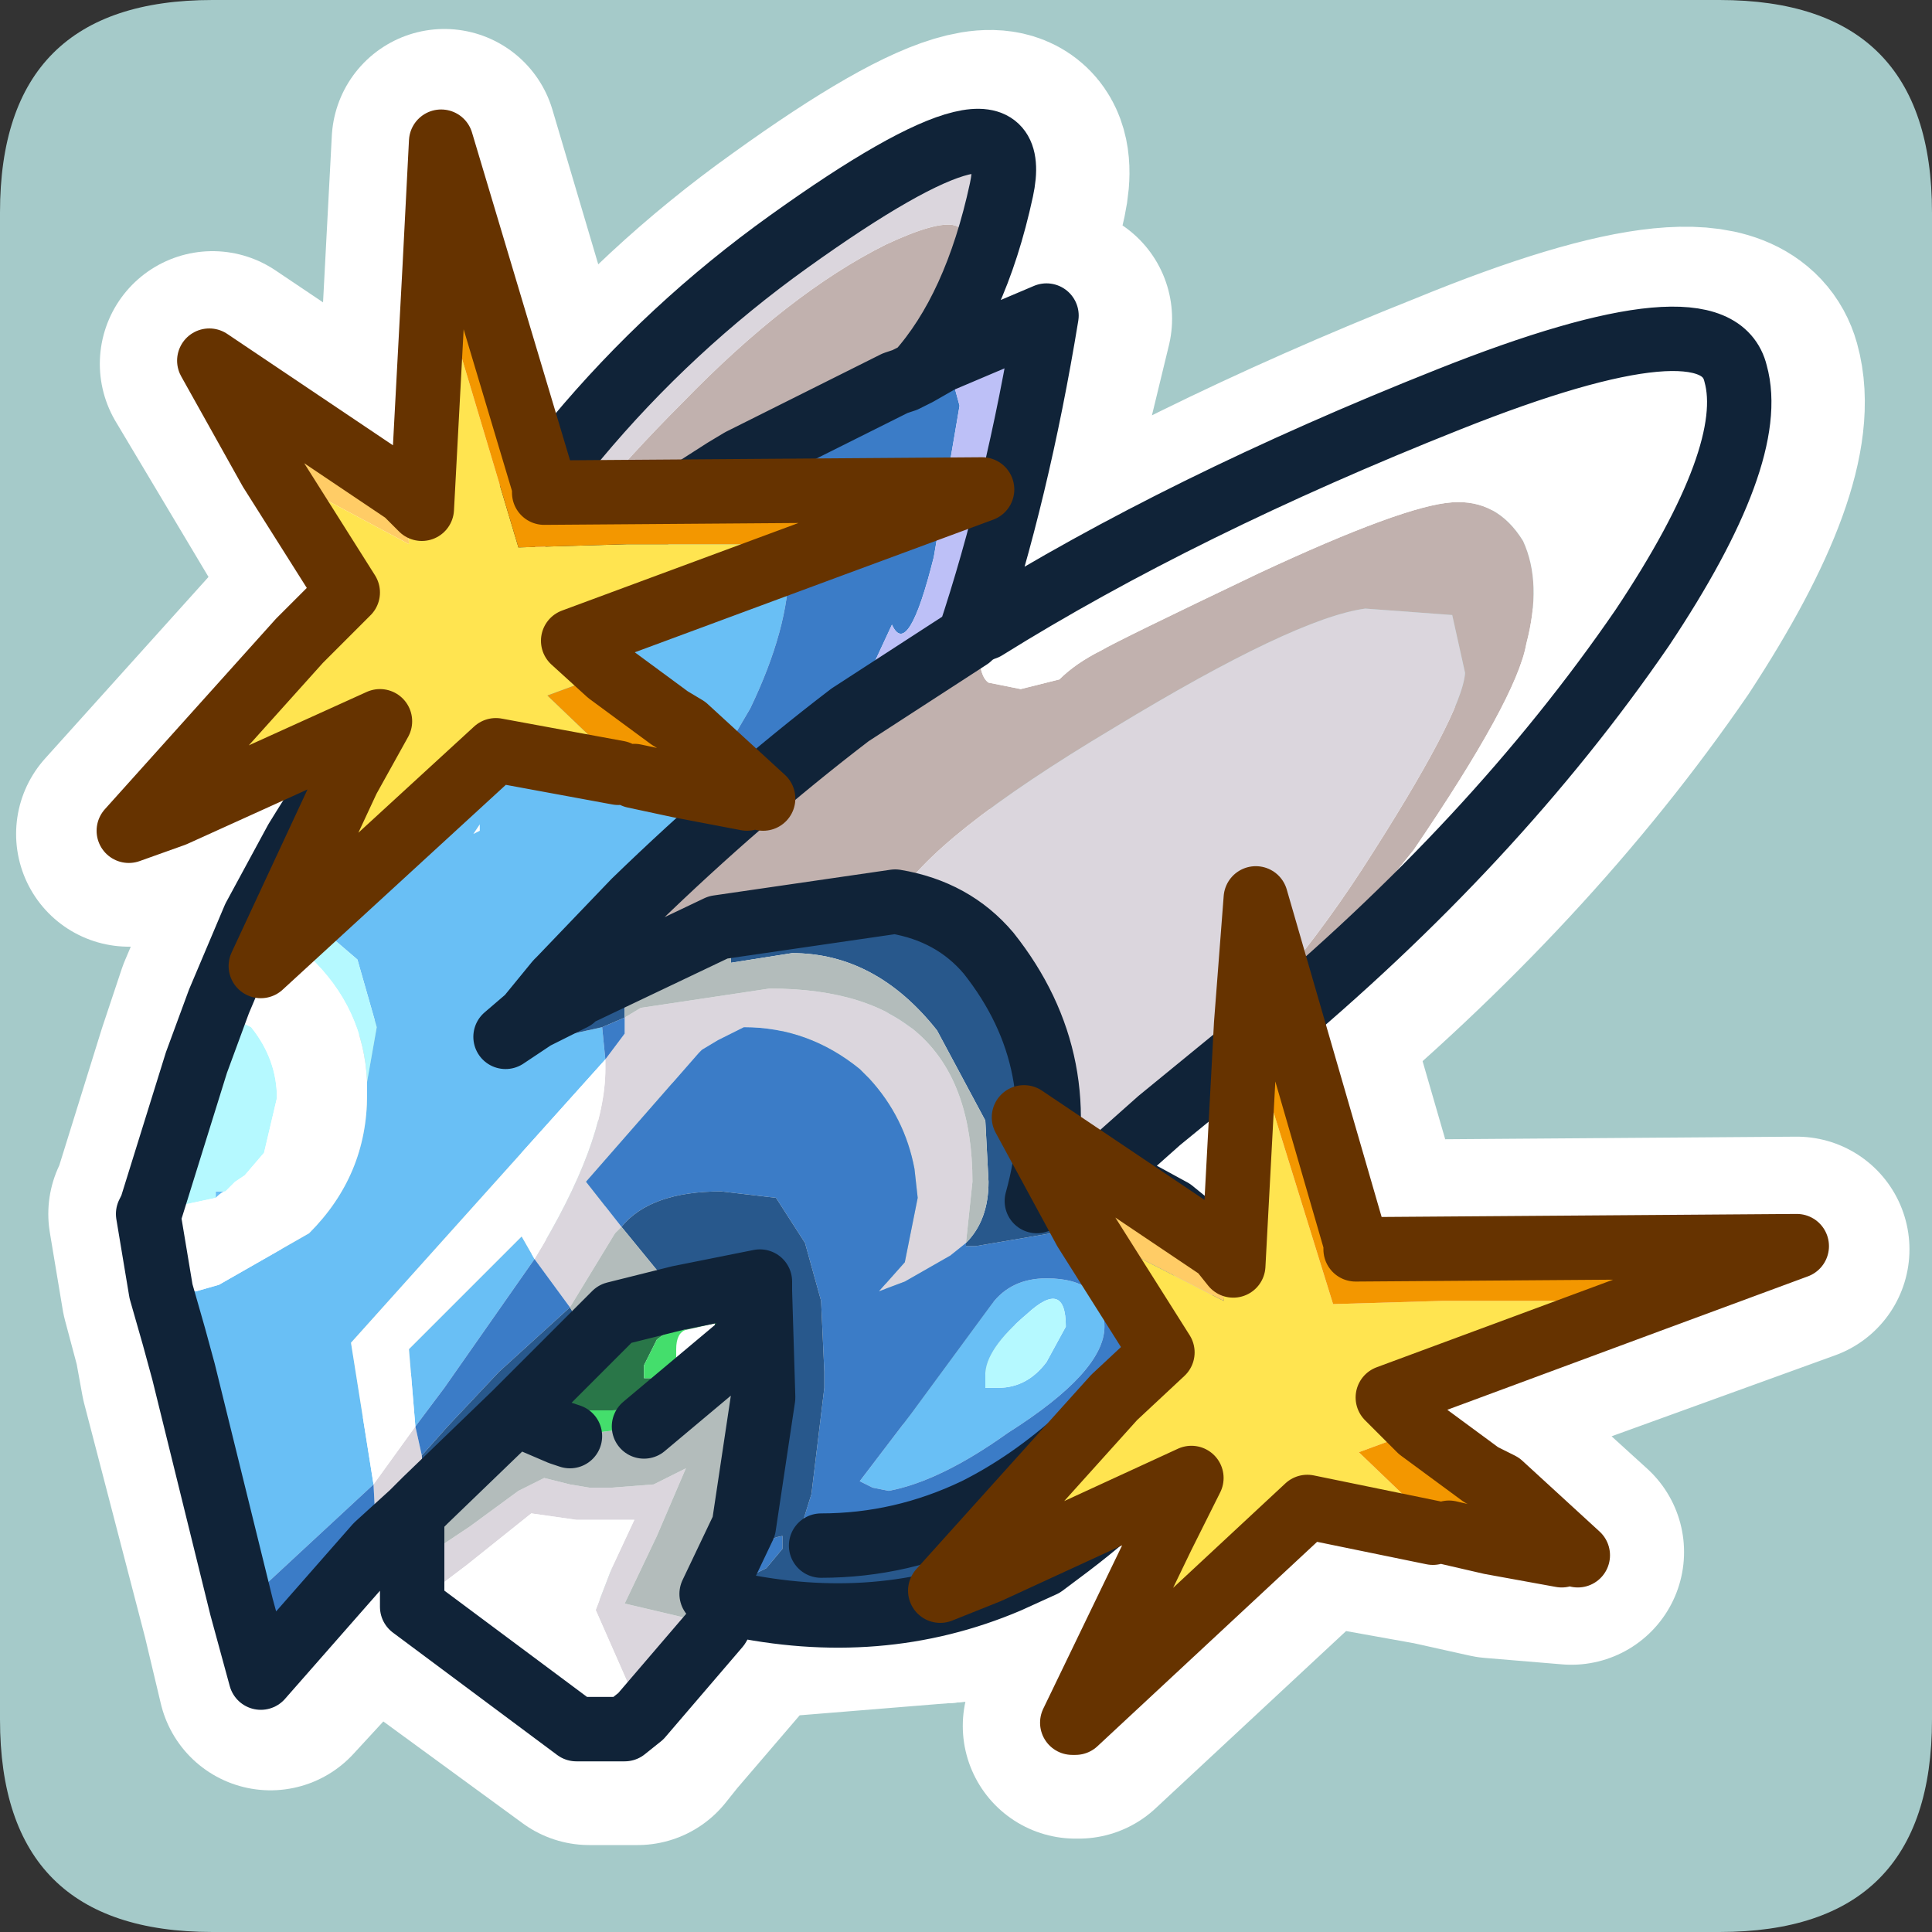 <?xml version="1.0" encoding="UTF-8" standalone="no"?>
<svg xmlns:ffdec="https://www.free-decompiler.com/flash" xmlns:xlink="http://www.w3.org/1999/xlink" ffdec:objectType="frame" height="30.0px" width="30.0px" xmlns="http://www.w3.org/2000/svg">
  <rect width="100%" height="100%" fill="#333333" stroke="none"/>
  <g transform="matrix(1.0, 0.0, 0.0, 1.0, 0.0, 0.0)">
    <use ffdec:characterId="1" height="30.0" transform="matrix(1.0, 0.0, 0.0, 1.0, 0.0, 0.0)" width="30.0" xlink:href="#shape0"/>
  </g>
  <defs>
    <g id="shape0" transform="matrix(1.0, 0.0, 0.0, 1.0, 0.0, 0.0)">
      <path d="M0.0 0.0 L30.0 0.0 30.0 30.0 0.0 30.0 0.0 0.0" fill="#33cc66" fill-opacity="0.0" fill-rule="evenodd" stroke="none"/>
      <path d="M0.0 3.3 Q0.0 0.0 3.3 0.0 L26.7 0.0 Q30.0 0.0 30.0 3.3 L30.0 26.7 Q30.0 30.0 26.7 30.0 L3.3 30.0 Q0.0 30.0 0.0 26.7 L0.0 3.3" fill="#a5cac9" fill-rule="evenodd" stroke="none"/>
      <path d="M9.65 12.05 L7.7 11.65 4.1 15.05 4.05 15.05 5.9 11.25 2.0 12.95 4.7 9.95 5.45 9.25 3.3 5.65 6.35 7.7 6.6 7.9 6.9 2.2 8.5 7.6 8.5 7.7 15.3 7.65 8.95 9.95 9.45 10.5 10.4 11.2 10.7 11.35 11.8 12.35 10.55 12.25 9.9 12.1 M18.95 19.45 L19.2 19.7 19.55 14.0 21.1 19.35 21.1 19.45 27.9 19.4 21.55 21.7 22.1 22.25 23.05 22.95 23.3 23.1 24.4 24.1 23.2 24.0 22.3 23.8 20.35 23.45 16.75 26.8 16.7 26.8 18.55 23.0 14.65 24.7 17.3 21.7 18.05 21.0 15.9 17.4 18.95 19.45 Z" fill="none" stroke="#ffffff" stroke-linecap="round" stroke-linejoin="round" stroke-width="3.5"/>
      <path d="M16.45 4.95 L15.25 9.9 15.45 9.8 Q18.5 7.9 22.65 6.25 26.8 4.55 27.15 5.8 27.5 7.05 25.7 9.8 23.4 13.15 19.85 16.1 L18.2 17.45 17.25 18.2 18.35 18.8 19.75 19.9 19.8 19.9 Q19.3 22.15 16.8 24.05 L16.4 24.3 15.85 24.6 11.55 24.95 11.3 25.25 10.1 26.65 9.9 26.9 9.7 26.9 9.15 26.9 6.55 25.0 6.55 23.5 4.2 26.05 3.95 25.0 3.0 21.35 2.9 20.8 2.7 20.05 2.5 18.85 2.55 18.75 3.25 16.5 3.55 15.6 4.1 14.3 4.75 13.1 Q5.75 11.55 6.3 11.05 L6.6 10.75 Q8.75 6.4 12.4 3.8 16.15 1.1 15.75 3.0 15.35 4.85 14.45 5.8 L14.75 5.65 16.45 4.95 M6.6 10.75 L8.15 9.5 8.8 9.05 Q10.0 8.15 11.45 7.35 L11.7 7.2 14.1 6.0 14.2 5.9 14.45 5.8 M17.25 18.2 L16.75 18.45 16.3 18.7 Q16.9 16.5 15.5 14.85 15.0 14.15 14.1 14.0 13.0 13.85 11.3 14.45 L9.25 15.45 9.2 15.45 9.1 15.55 8.5 15.8 8.05 16.15 8.35 15.8 8.85 15.25 8.85 15.2 10.0 14.0 Q11.7 12.45 13.4 11.1 L15.25 9.9 M10.15 22.2 L11.75 20.9 11.95 20.05 12.0 19.9 9.75 20.45 8.2 22.0 8.85 22.25 M12.0 19.9 L12.0 20.05 12.05 21.7 11.75 23.7 Q11.3 24.45 11.2 24.75 L11.55 24.95 M12.95 24.05 Q14.15 24.05 15.35 23.45 17.05 22.65 18.45 20.6 M6.55 23.5 L6.8 23.35 8.2 22.0" fill="none" stroke="#ffffff" stroke-linecap="round" stroke-linejoin="round" stroke-width="3.5"/>
      <path d="M7.95 9.45 Q8.95 7.9 10.6 6.25 12.25 4.55 13.75 3.8 15.35 3.05 14.85 4.1 L13.9 5.95 11.5 7.15 11.25 7.3 8.6 9.0 7.95 9.45 M8.3 15.8 L7.85 16.1 8.2 15.8 8.65 15.25 8.7 15.2 9.85 14.0 Q11.5 12.4 13.2 11.1 L15.05 9.9 Q15.15 9.8 15.3 9.75 L15.2 10.05 Q15.2 10.5 15.35 10.6 L15.85 10.7 16.45 10.55 Q16.7 10.3 17.1 10.1 17.35 9.95 19.55 8.9 21.8 7.85 22.55 7.8 23.25 7.75 23.65 8.4 23.95 9.05 23.7 10.0 23.55 10.85 21.95 13.2 L19.65 16.05 18.0 17.4 18.0 17.1 Q19.75 15.65 21.15 13.5 22.7 11.1 22.75 10.45 L22.55 9.55 21.2 9.45 Q20.1 9.6 17.3 11.3 14.45 13.0 13.9 14.0 L11.15 14.4 9.05 15.4 9.0 15.4 8.9 15.5 8.3 15.8" fill="#c1b1ae" fill-rule="evenodd" stroke="none"/>
      <path d="M13.9 5.95 L14.85 4.1 Q15.35 3.05 13.75 3.8 12.25 4.55 10.6 6.25 8.95 7.9 7.95 9.45 L6.45 10.7 Q8.55 6.4 12.25 3.75 15.95 1.1 15.55 2.95 15.15 4.8 14.25 5.8 L14.05 5.9 13.9 5.95 M13.9 14.0 Q14.45 13.0 17.3 11.3 20.1 9.6 21.2 9.45 L22.55 9.55 22.75 10.45 Q22.7 11.1 21.15 13.5 19.75 15.65 18.0 17.1 L18.0 17.4 17.1 18.2 16.55 18.4 Q16.25 18.5 16.1 18.65 16.7 16.5 15.35 14.8 14.8 14.15 13.9 14.0 M15.0 19.3 L14.75 19.5 14.05 19.9 13.65 20.05 14.05 19.6 14.25 18.6 14.2 18.15 Q14.05 17.35 13.5 16.75 L13.45 16.7 13.35 16.6 Q12.55 15.95 11.55 15.95 L11.15 16.15 10.9 16.3 10.85 16.35 9.1 18.35 9.65 19.05 9.55 19.15 8.85 20.3 8.3 19.55 Q9.4 17.75 9.4 16.6 L9.4 16.45 9.7 16.05 9.7 15.8 9.95 15.65 11.95 15.35 Q15.1 15.35 15.1 18.35 L15.0 19.3 M11.15 25.25 L9.95 26.65 9.7 26.85 9.8 26.25 9.25 25.0 9.5 24.35 9.85 23.6 8.95 23.6 8.25 23.5 7.25 24.3 Q6.65 24.75 6.4 24.95 L6.4 24.3 7.3 23.7 8.05 23.15 8.45 22.95 8.85 23.05 9.15 23.1 9.5 23.1 10.15 23.05 10.65 22.8 10.2 23.85 9.7 24.9 10.55 25.1 11.15 25.25 M6.4 23.5 L5.85 24.0 5.8 23.05 6.45 22.15 6.55 22.6 6.6 23.3 6.4 23.5" fill="#dbd6dd" fill-rule="evenodd" stroke="none"/>
      <path d="M11.65 7.45 L11.95 7.7 12.25 8.8 Q12.25 9.75 11.65 11.0 L10.3 13.3 9.85 14.0 8.7 15.2 8.65 15.25 8.2 15.8 7.85 16.1 8.3 15.8 8.9 16.05 9.35 15.95 9.4 16.45 5.45 20.85 5.8 23.05 3.75 24.95 2.85 21.3 2.7 20.75 2.5 20.05 2.7 20.05 3.05 20.05 3.4 19.95 4.8 19.15 Q5.7 18.25 5.7 17.0 L5.7 16.8 5.85 15.95 5.55 14.9 4.85 14.3 Q5.75 12.3 7.7 10.3 9.5 8.5 11.65 7.45 M16.55 20.6 Q16.55 19.85 15.95 20.4 15.3 20.95 15.3 21.35 L15.3 21.55 15.5 21.55 Q15.95 21.55 16.25 21.15 L16.55 20.6 M16.25 19.85 Q17.15 19.85 17.15 20.6 17.15 21.3 15.65 22.25 14.6 23.0 13.8 23.15 L13.55 23.1 13.35 23.0 14.15 21.95 15.4 20.25 Q15.7 19.85 16.25 19.85 M6.45 22.15 L6.35 20.95 8.1 19.2 8.3 19.55 6.9 21.55 6.45 22.15 M3.5 18.5 Q3.45 18.5 3.35 18.6 L3.35 18.5 3.5 18.5" fill="#69bff5" fill-rule="evenodd" stroke="none"/>
      <path d="M11.25 7.3 L11.5 7.15 13.9 5.95 14.05 5.9 14.25 5.8 14.6 5.6 14.75 5.75 14.9 6.3 14.5 8.65 Q14.1 10.25 13.85 9.7 L13.2 11.1 Q11.5 12.4 9.85 14.0 L10.3 13.3 11.65 11.0 Q12.25 9.75 12.25 8.8 L11.95 7.7 11.65 7.45 11.25 7.3 M3.75 24.95 L5.8 23.05 5.85 24.0 4.05 26.05 3.75 24.95 M9.4 16.45 L9.35 15.95 9.7 15.8 9.7 16.05 9.4 16.45 M17.5 18.95 L17.8 19.3 Q18.55 20.1 18.4 20.25 L18.35 20.45 18.3 20.6 Q16.85 22.6 15.15 23.45 14.0 24.0 12.75 24.0 L12.4 24.05 12.35 24.0 12.6 23.2 12.8 21.55 12.8 21.45 12.8 21.3 12.75 20.2 12.5 19.3 12.05 18.6 11.2 18.5 Q10.1 18.5 9.65 19.05 L9.1 18.35 10.85 16.35 10.9 16.3 11.15 16.15 11.55 15.95 Q12.55 15.95 13.35 16.6 L13.45 16.7 13.5 16.75 Q14.05 17.35 14.2 18.15 L14.25 18.6 14.05 19.6 13.65 20.05 14.05 19.9 14.75 19.5 15.0 19.3 15.0 19.35 15.15 19.35 17.5 18.95 M16.25 19.85 Q15.7 19.85 15.4 20.25 L14.15 21.95 13.35 23.0 13.55 23.1 13.8 23.15 Q14.6 23.0 15.65 22.25 17.15 21.3 17.15 20.6 17.15 19.85 16.25 19.85 M8.3 19.55 L8.85 20.3 7.75 21.3 6.95 22.15 6.55 22.6 6.45 22.15 6.9 21.55 8.3 19.55 M12.15 24.05 L11.9 24.35 11.5 24.55 11.4 24.55 11.65 24.15 Q11.85 23.9 12.15 23.85 L12.15 24.05" fill="#3b7cc7" fill-rule="evenodd" stroke="none"/>
      <path d="M7.95 9.45 L8.6 9.0 11.25 7.3 11.65 7.45 Q9.5 8.5 7.7 10.3 5.75 12.3 4.85 14.3 L5.55 14.9 5.85 15.95 5.7 16.8 Q5.65 15.65 4.8 14.85 L3.95 14.25 4.6 13.05 Q5.55 11.5 6.1 11.05 L6.45 10.7 7.95 9.45 M16.55 20.6 L16.25 21.15 Q15.95 21.55 15.5 21.55 L15.3 21.55 15.3 21.35 Q15.3 20.95 15.95 20.4 16.55 19.85 16.55 20.6 M3.4 15.55 L3.8 15.9 3.9 15.95 Q4.3 16.45 4.3 17.05 L4.1 17.9 3.8 18.25 3.65 18.35 3.5 18.5 3.35 18.5 3.35 18.6 2.65 18.75 2.35 18.75 3.05 16.5 3.4 15.55" fill="#b5f9ff" fill-rule="evenodd" stroke="none"/>
      <path d="M13.2 11.1 L13.85 9.7 Q14.1 10.25 14.5 8.65 L14.9 6.3 14.75 5.75 14.6 5.6 16.25 4.9 Q15.8 7.65 15.05 9.9 L13.2 11.1 M18.35 20.45 L18.4 20.25 Q18.55 20.1 17.8 19.3 L17.5 18.95 18.2 18.8 19.55 19.9 18.9 20.05 18.35 20.45" fill="#bdc0f7" fill-rule="evenodd" stroke="none"/>
      <path d="M5.7 16.8 L5.7 17.0 Q5.7 18.25 4.8 19.15 L3.4 19.95 3.05 20.05 2.7 20.05 2.5 20.05 2.3 18.85 2.35 18.75 2.65 18.75 3.35 18.6 Q3.45 18.5 3.5 18.5 L3.65 18.35 3.8 18.25 4.1 17.9 4.3 17.05 Q4.3 16.45 3.9 15.95 L3.8 15.9 3.4 15.55 3.95 14.25 4.8 14.85 Q5.65 15.65 5.7 16.8 M5.8 23.05 L5.45 20.85 9.4 16.45 9.4 16.6 Q9.4 17.75 8.3 19.55 L8.1 19.2 6.35 20.95 6.45 22.15 5.8 23.05 M19.65 16.05 L21.95 13.2 Q23.55 10.85 23.7 10.0 23.95 9.05 23.65 8.4 23.25 7.75 22.55 7.8 21.8 7.85 19.55 8.9 17.35 9.95 17.1 10.1 16.7 10.3 16.45 10.55 L15.85 10.7 15.35 10.6 Q15.2 10.5 15.2 10.05 L15.3 9.75 Q18.35 7.85 22.5 6.2 26.65 4.55 26.95 5.8 27.3 7.05 25.5 9.75 23.2 13.1 19.65 16.05 M9.7 26.85 L9.5 26.85 9.0 27.15 8.95 26.85 6.4 24.95 Q6.65 24.75 7.25 24.3 L8.25 23.5 8.95 23.6 9.85 23.6 9.5 24.35 9.25 25.0 9.8 26.25 9.7 26.85 M10.65 20.65 L11.1 20.55 11.1 20.6 11.15 20.6 11.15 20.7 11.0 20.9 10.6 21.1 10.5 21.1 10.5 20.95 Q10.5 20.7 10.65 20.65 M9.5 26.85 L8.95 26.85 9.5 26.85" fill="#ffffff" fill-rule="evenodd" stroke="none"/>
      <path d="M9.35 15.95 L8.9 16.05 8.3 15.8 8.9 15.5 9.0 15.4 9.05 15.4 11.15 14.4 13.9 14.0 Q14.8 14.15 15.35 14.8 16.7 16.5 16.1 18.65 16.25 18.5 16.55 18.4 L17.5 18.95 15.15 19.35 15.0 19.35 15.0 19.3 Q15.35 18.95 15.35 18.35 L15.3 17.4 14.55 16.0 Q13.6 14.8 12.3 14.8 L11.35 14.95 11.35 14.35 9.7 15.15 9.7 15.8 9.35 15.95 M9.65 19.05 Q10.1 18.5 11.2 18.5 L12.05 18.6 12.5 19.3 12.75 20.2 12.8 21.3 12.8 21.45 12.8 21.55 12.6 23.2 12.35 24.0 12.4 24.05 12.75 24.0 Q14.0 24.0 15.15 23.45 16.85 22.6 18.3 20.6 L18.35 20.45 18.9 20.05 19.55 19.9 19.6 19.9 Q19.1 22.1 16.6 24.0 L16.2 24.3 15.65 24.55 Q13.65 25.4 11.35 24.9 L11.05 24.75 11.55 23.7 11.85 21.7 11.8 20.05 11.8 19.9 10.55 20.15 9.65 19.05 M8.85 20.3 L9.15 20.8 8.0 21.95 6.6 23.3 6.55 22.6 6.95 22.15 7.75 21.3 8.85 20.3 M12.15 24.05 L12.15 23.85 Q11.85 23.9 11.65 24.15 L11.4 24.55 11.5 24.55 11.9 24.35 12.15 24.05" fill="#28588c" fill-rule="evenodd" stroke="none"/>
      <path d="M17.5 18.95 L16.55 18.4 17.1 18.2 18.2 18.8 17.5 18.95 M11.35 24.9 L11.15 25.25 10.55 25.1 9.7 24.9 10.2 23.85 10.65 22.8 10.15 23.05 9.5 23.1 9.15 23.1 8.85 23.05 8.45 22.95 8.05 23.15 7.3 23.7 6.4 24.3 6.4 23.5 6.6 23.3 8.0 21.95 8.7 22.25 8.85 22.3 10.0 22.15 11.55 20.85 11.8 20.05 11.85 21.7 11.55 23.7 11.05 24.75 11.35 24.9 M15.0 19.3 L15.1 18.35 Q15.1 15.35 11.95 15.35 L9.95 15.65 9.7 15.8 9.7 15.15 11.35 14.35 11.35 14.95 12.3 14.8 Q13.6 14.8 14.55 16.0 L15.3 17.4 15.35 18.35 Q15.35 18.95 15.0 19.3 M8.85 20.3 L9.55 19.15 9.65 19.05 10.55 20.15 9.55 20.4 9.15 20.8 8.85 20.3" fill="#b3bcbb" fill-rule="evenodd" stroke="none"/>
      <path d="M10.55 20.15 L11.8 19.9 11.8 20.05 11.55 20.85 11.4 20.85 11.45 20.65 Q11.45 20.05 11.15 20.6 L11.1 20.6 11.1 20.55 10.65 20.65 Q10.45 20.6 10.2 20.8 L10.0 21.2 10.0 21.4 10.2 21.4 10.55 21.3 10.45 21.45 Q10.0 21.9 9.5 21.9 L9.1 21.9 8.85 22.3 8.7 22.25 8.0 21.95 9.15 20.8 9.55 20.4 10.55 20.15" fill="#297648" fill-rule="evenodd" stroke="none"/>
      <path d="M11.15 20.6 Q11.45 20.05 11.45 20.65 L11.4 20.85 11.55 20.85 10.0 22.15 8.85 22.3 9.1 21.9 9.5 21.9 Q10.0 21.9 10.45 21.45 L10.55 21.3 10.2 21.4 10.0 21.4 10.0 21.2 10.2 20.8 Q10.45 20.6 10.65 20.65 10.5 20.7 10.5 20.95 L10.5 21.1 10.6 21.1 11.0 20.9 11.15 20.7 11.15 20.6" fill="#44de6c" fill-rule="evenodd" stroke="none"/>
      <path d="M7.95 9.45 L8.6 9.0 11.25 7.3 11.5 7.15 13.9 5.95 14.05 5.9 14.25 5.8 Q15.15 4.8 15.55 2.95 15.95 1.1 12.25 3.75 8.55 6.4 6.45 10.7 L7.95 9.45 M2.5 20.05 L2.7 20.75 2.85 21.3 3.75 24.95 4.05 26.05 5.85 24.0 6.4 23.5 6.6 23.3 8.0 21.95 9.15 20.8 9.55 20.4 10.55 20.15 11.8 19.9 11.8 20.05 11.85 21.7 11.55 23.7 11.05 24.75 11.35 24.9 11.15 25.25 9.95 26.65 9.7 26.85 9.5 26.85 8.95 26.85 6.4 24.95 6.4 24.3 6.4 23.5 M8.3 15.8 L7.85 16.1 8.2 15.8 8.65 15.25 8.7 15.2 9.85 14.0 Q11.5 12.4 13.2 11.1 L15.05 9.9 Q15.15 9.8 15.3 9.75 18.35 7.85 22.5 6.2 26.65 4.55 26.95 5.8 27.3 7.05 25.5 9.75 23.2 13.1 19.65 16.05 L18.0 17.4 17.1 18.2 18.2 18.8 19.55 19.9 19.6 19.9 Q19.1 22.1 16.6 24.0 L16.2 24.3 15.65 24.55 Q13.65 25.4 11.35 24.9 M14.6 5.6 L14.25 5.8 M14.6 5.6 L16.25 4.9 Q15.8 7.65 15.05 9.9 M16.55 18.4 Q16.25 18.5 16.1 18.65 16.7 16.5 15.35 14.8 14.8 14.15 13.9 14.0 L11.15 14.4 9.05 15.4 9.0 15.4 8.9 15.5 8.3 15.8 M17.1 18.2 L16.55 18.4 M12.75 24.0 Q14.0 24.0 15.15 23.45 16.85 22.6 18.3 20.6 L18.35 20.45 M3.95 14.25 L4.6 13.05 Q5.55 11.5 6.1 11.05 L6.45 10.7 M11.55 20.85 L11.8 20.05 M10.0 22.15 L11.55 20.85 M8.0 21.95 L8.7 22.25 8.85 22.3 M2.35 18.75 L2.3 18.85 2.5 20.05 M2.35 18.75 L3.05 16.5 3.4 15.55 3.95 14.25" fill="none" stroke="#102338" stroke-linecap="round" stroke-linejoin="round" stroke-width="1.0"/>
      <path d="M4.2 7.3 L3.25 5.6 6.3 7.65 6.35 8.45 4.2 7.3" fill="#ffcc66" fill-rule="evenodd" stroke="none"/>
      <path d="M6.3 7.65 L6.45 3.05 6.75 4.15 6.55 7.9 6.3 7.65 M7.45 12.8 L7.45 12.9 7.35 12.95 7.45 12.8" fill="#ffffff" fill-rule="evenodd" stroke="none"/>
      <path d="M12.95 8.45 L8.9 9.95 9.45 10.45 8.5 10.8 9.65 11.9 9.6 12.0 7.7 11.65 4.05 15.0 5.45 12.2 5.4 12.1 5.9 11.2 2.7 12.65 4.65 10.05 4.65 9.95 5.4 9.2 4.2 7.3 6.35 8.45 6.3 7.65 6.55 7.9 6.75 4.15 8.05 8.5 9.75 8.45 12.95 8.45" fill="#ffe450" fill-rule="evenodd" stroke="none"/>
      <path d="M6.75 4.15 L6.85 2.2 8.45 7.55 8.45 7.65 15.25 7.6 12.95 8.45 9.75 8.45 8.05 8.5 6.75 4.15 M9.45 10.45 L10.4 11.15 10.65 11.3 11.85 12.4 11.6 12.4 10.55 12.2 9.85 12.05 9.75 12.05 9.7 11.95 9.6 12.0 9.65 11.9 8.5 10.8 9.45 10.45" fill="#f39700" fill-rule="evenodd" stroke="none"/>
      <path d="M4.2 7.3 L3.25 5.6 6.3 7.65 6.55 7.9 6.75 4.15 6.85 2.2 8.45 7.55 8.45 7.65 15.25 7.6 12.95 8.45 8.9 9.95 9.45 10.45 10.4 11.15 10.65 11.3 11.85 12.4 M11.6 12.4 L10.55 12.2 9.85 12.05 M9.6 12.0 L7.7 11.65 4.05 15.0 5.4 12.1 5.9 11.2 2.7 12.65 2.0 12.9 4.65 9.95 5.4 9.2 4.2 7.3" fill="none" stroke="#663300" stroke-linecap="round" stroke-linejoin="round" stroke-width="1.0"/>
      <path d="M18.95 19.4 L19.1 14.8 19.35 15.9 19.15 19.65 18.95 19.4 M20.0 24.75 L20.1 24.6 20.1 24.7 20.0 24.75" fill="#ffffff" fill-rule="evenodd" stroke="none"/>
      <path d="M25.6 20.2 L21.55 21.7 22.05 22.2 21.1 22.55 22.3 23.7 22.25 23.8 20.3 23.4 16.7 26.75 18.1 23.95 18.05 23.85 18.5 22.95 15.35 24.4 17.3 21.85 17.3 21.7 18.05 21.0 16.85 19.1 19.0 20.2 18.95 19.4 19.15 19.65 19.35 15.9 20.7 20.25 22.4 20.2 25.6 20.2" fill="#ffe450" fill-rule="evenodd" stroke="none"/>
      <path d="M16.85 19.1 L15.9 17.35 18.95 19.4 19.0 20.2 16.85 19.1" fill="#ffcc66" fill-rule="evenodd" stroke="none"/>
      <path d="M19.35 15.9 L19.5 13.95 21.05 19.3 21.05 19.4 27.9 19.35 25.6 20.2 22.4 20.2 20.7 20.25 19.35 15.9 M22.05 22.2 L23.0 22.9 23.3 23.05 24.5 24.15 24.25 24.15 23.15 23.95 22.5 23.8 22.4 23.8 22.35 23.75 22.25 23.8 22.3 23.7 21.1 22.55 22.05 22.2" fill="#f39700" fill-rule="evenodd" stroke="none"/>
      <path d="M19.35 15.9 L19.5 13.95 21.05 19.3 21.05 19.4 27.9 19.35 25.6 20.2 21.55 21.7 22.05 22.2 23.0 22.9 23.3 23.05 24.5 24.15 M24.25 24.15 L23.15 23.95 22.5 23.8 M22.25 23.8 L20.3 23.4 16.7 26.75 16.65 26.75 18.05 23.85 18.5 22.95 15.35 24.4 14.6 24.7 17.3 21.7 18.05 21.0 16.85 19.1 15.9 17.35 18.95 19.4 19.15 19.65 19.35 15.9" fill="none" stroke="#663300" stroke-linecap="round" stroke-linejoin="round" stroke-width="1.0"/>
    </g>
  </defs>
</svg>
